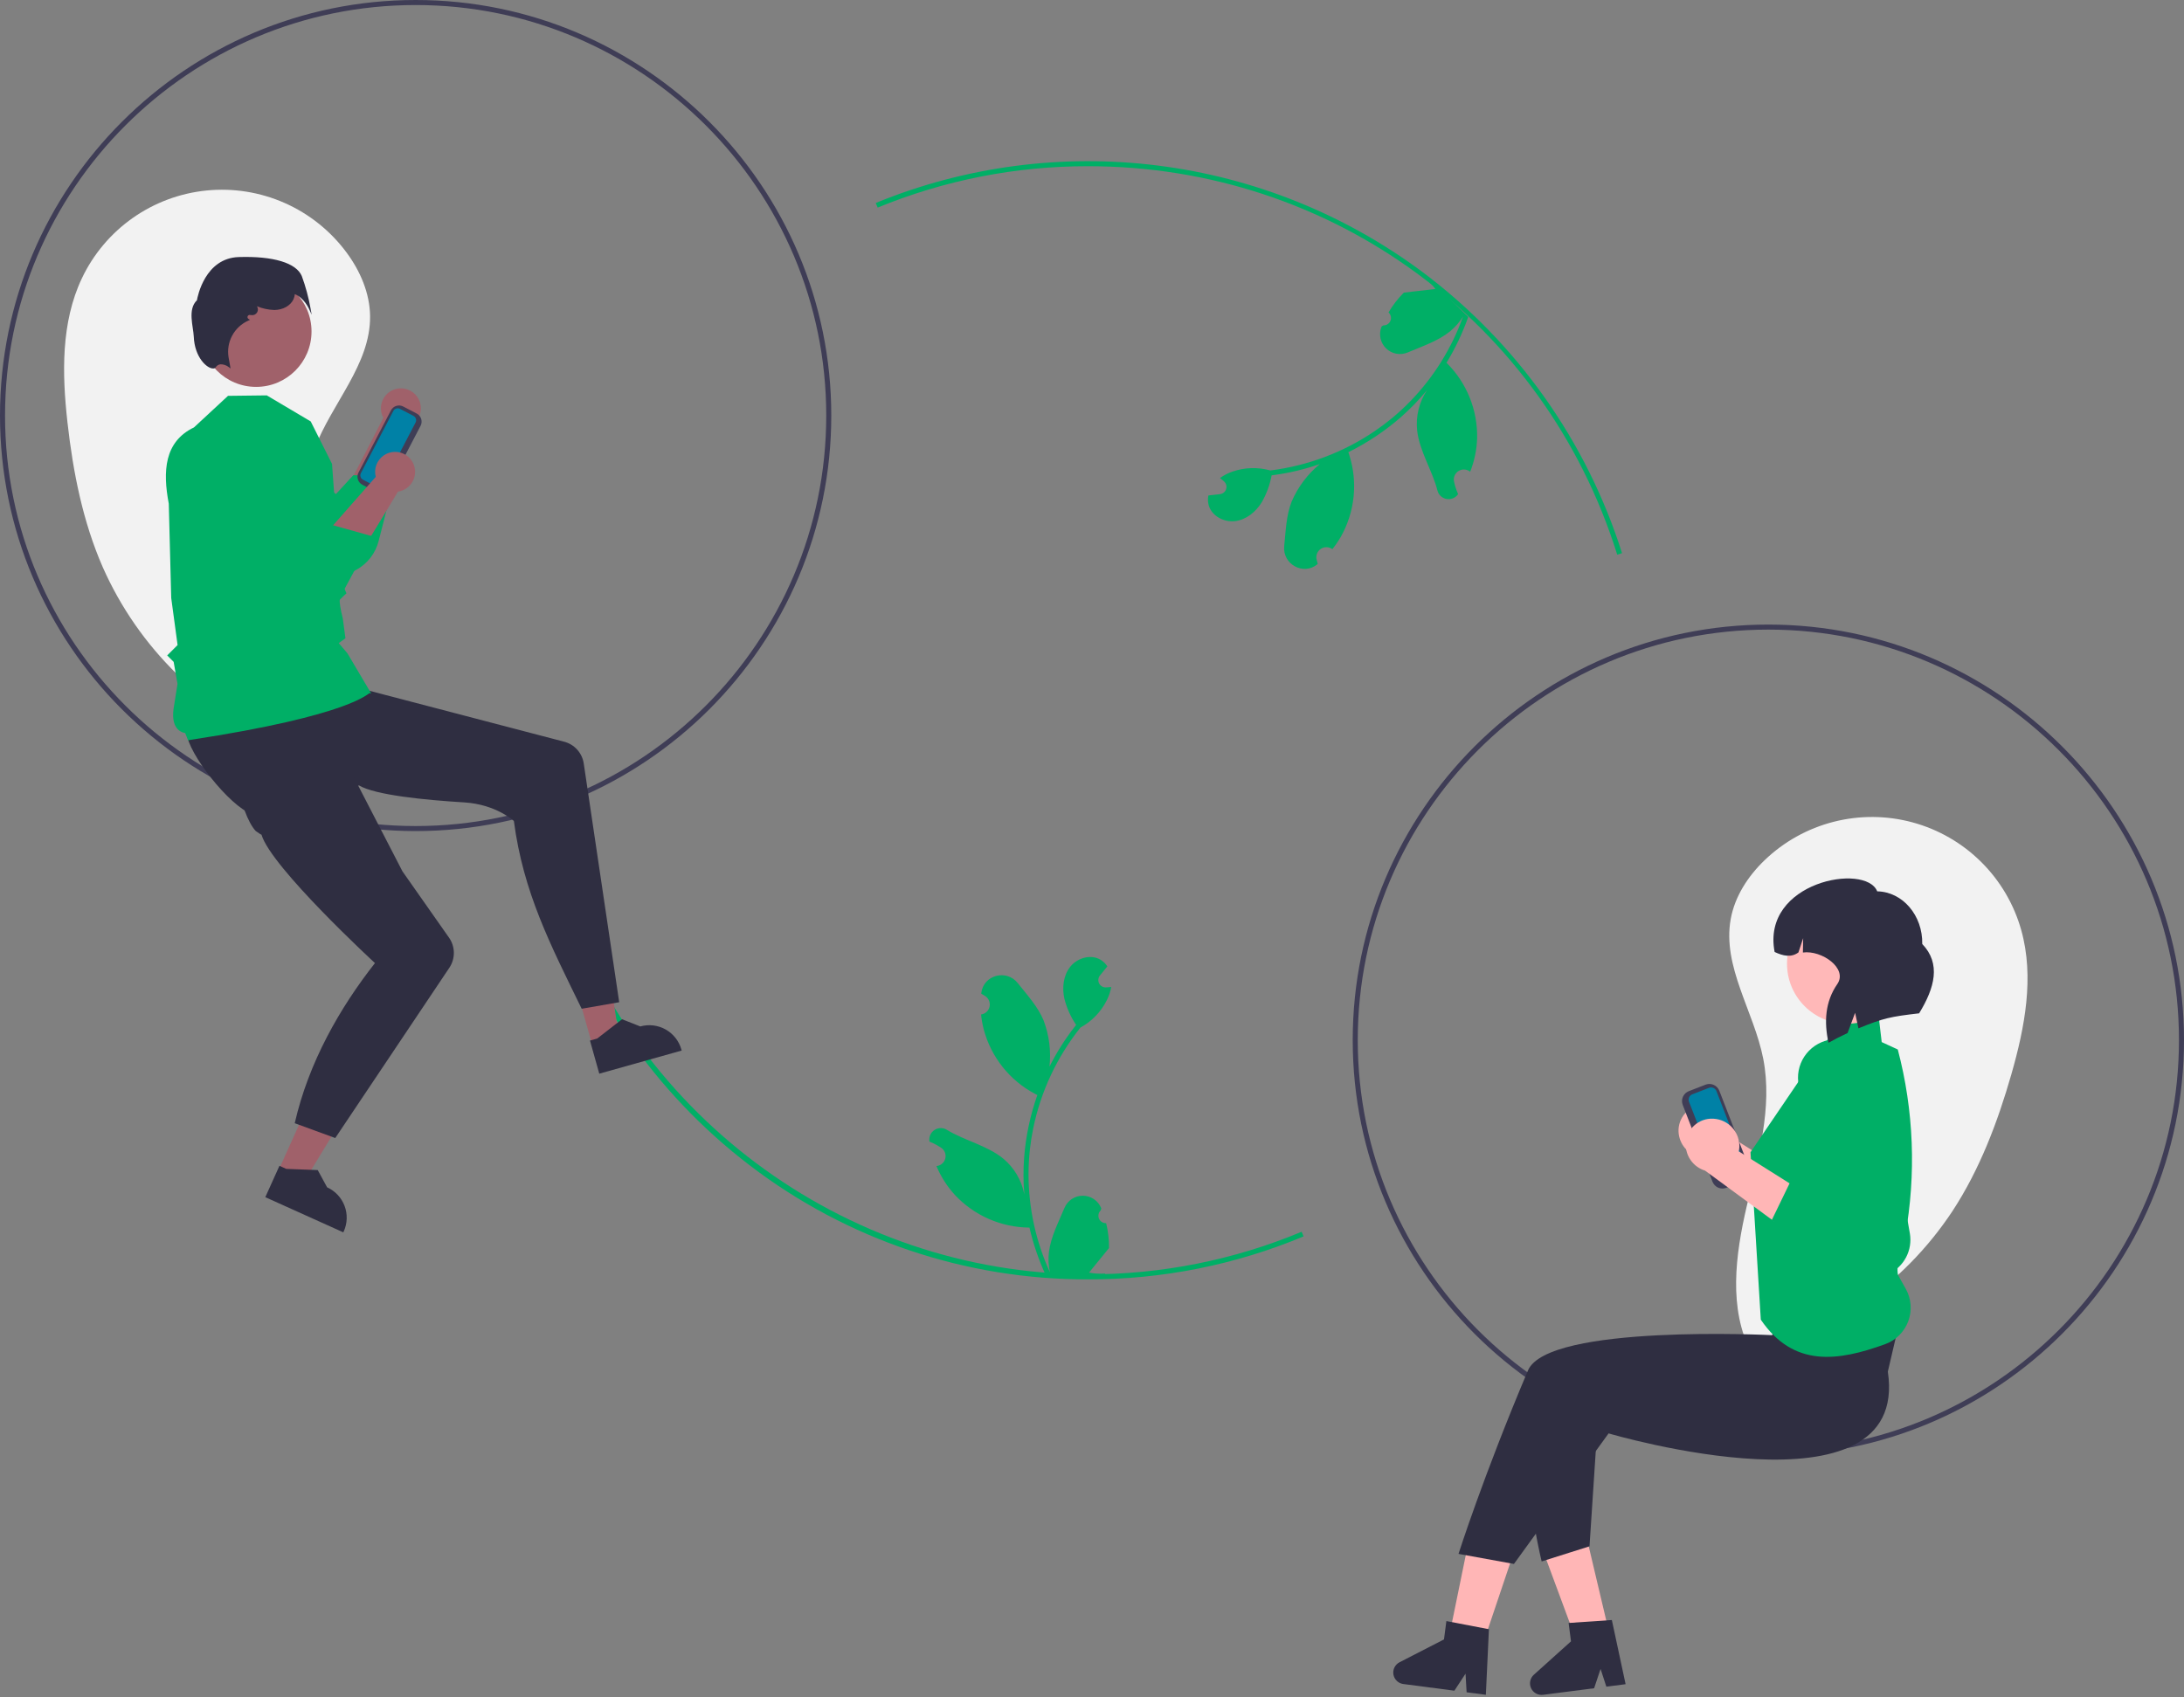 <svg width="867" height="674" viewBox="0 0 867 674" fill="none" xmlns="http://www.w3.org/2000/svg">
<rect x="0" y="0" width="867" height="674" fill="#808080" stroke="none"/>
<g clip-path="url(#clip0_101_43)">
<path d="M113.109 296.152C80.836 282.596 54.964 257.217 40.791 225.21C32.861 207.079 28.99 187.417 26.786 167.751C24.623 148.457 24.181 128.104 32.485 110.554C37.031 100.945 43.99 92.678 52.681 86.558C61.373 80.438 71.502 76.674 82.081 75.633C92.66 74.592 103.329 76.309 113.047 80.617C122.765 84.925 131.201 91.678 137.534 100.216C142.984 107.565 146.816 116.383 146.914 125.533C147.119 144.723 131.688 160.125 124.918 178.083C117.922 196.641 120.444 217.204 121.633 237.001C122.822 256.798 122.069 278.26 110.056 294.042" fill="#F2F2F2"/>
<path d="M691.926 538.817C726.008 530.834 755.749 510.125 775.062 480.93C785.905 464.376 793.002 445.635 798.455 426.612C803.806 407.948 807.636 387.954 802.375 369.265C799.495 359.033 794.013 349.721 786.464 342.237C778.915 334.753 769.556 329.352 759.298 326.561C749.041 323.77 738.235 323.684 727.935 326.311C717.634 328.938 708.19 334.189 700.523 341.552C693.923 347.889 688.674 355.944 687.051 364.949C683.648 383.837 696.295 401.596 699.974 420.432C703.776 439.897 697.861 459.751 693.386 479.073C688.912 498.394 686.075 519.682 695.287 537.245" fill="#F2F2F2"/>
<path d="M432 508C383.42 508.154 336.155 492.223 297.579 462.693C259.81 433.837 232.216 393.697 218.802 348.098L220.723 347.539C247.851 440.839 334.731 506 432 506C461.083 506.055 489.885 500.308 516.721 489.096L517.491 490.941C490.412 502.256 461.348 508.055 432 508V508Z" fill="#00AF66"/>
<path d="M642.006 220.246C613.148 127.987 528.754 66 432 66C403.329 65.948 374.928 71.532 348.412 82.436L347.651 80.586C383.122 66.059 421.747 60.949 459.775 65.753C497.804 70.556 533.945 85.11 564.689 108.001C602.107 136.033 629.81 175.075 643.915 219.649L642.006 220.246Z" fill="#00AF66"/>
<path d="M702 578C611.019 578 537 503.981 537 413C537 322.019 611.019 248 702 248C792.981 248 867 322.019 867 413C867 503.981 792.981 578 702 578ZM702 250C612.122 250 539 323.122 539 413C539 502.879 612.122 576 702 576C791.878 576 865 502.879 865 413C865 323.122 791.878 250 702 250Z" fill="#3F3D56"/>
<path d="M165 330C74.019 330 0 255.981 0 165C0 74.019 74.019 0 165 0C255.981 0 330 74.019 330 165C330 255.981 255.981 330 165 330ZM165 2C75.122 2 2 75.122 2 165C2 254.878 75.122 328 165 328C254.878 328 328 254.878 328 165C328 75.122 254.878 2 165 2V2Z" fill="#3F3D56"/>
<path d="M152.171 165.928L137.6 194.226L151.987 202.474C151.987 202.474 161.857 170.687 162.147 169.481C163.635 168.872 164.904 167.827 165.785 166.482C166.666 165.137 167.118 163.556 167.081 161.949C167.044 160.342 166.52 158.784 165.578 157.481C164.637 156.178 163.322 155.191 161.807 154.652C160.293 154.113 158.65 154.046 157.097 154.46C155.543 154.875 154.153 155.751 153.108 156.973C152.064 158.195 151.415 159.706 151.247 161.305C151.08 162.904 151.402 164.516 152.171 165.928V165.928Z" fill="#A0616A"/>
<path d="M77.395 169.777C83.895 193.857 107.257 209.152 126.656 227.488C129.045 228.326 131.582 228.656 134.106 228.458C136.63 228.26 139.085 227.537 141.313 226.336C143.542 225.135 145.495 223.483 147.049 221.484C148.602 219.485 149.722 217.184 150.335 214.727L156.874 189.139L140.255 188.695L133.378 196.169L111.125 180.312L77.395 169.777Z" fill="#00AF66"/>
<path d="M677.47 438.638C680.292 438.823 682.93 440.101 684.823 442.201C686.717 444.301 687.716 447.057 687.609 449.883C687.578 450.457 687.499 451.027 687.374 451.588L719.416 471.774L701.701 479.609L673.99 459.239C671.704 458.54 669.713 457.104 668.328 455.155C666.944 453.206 666.243 450.854 666.336 448.465C666.402 447.106 666.735 445.774 667.316 444.544C667.897 443.313 668.715 442.21 669.722 441.296C670.73 440.381 671.908 439.675 673.188 439.216C674.469 438.757 675.827 438.554 677.186 438.62C677.281 438.625 677.376 438.631 677.47 438.638Z" fill="#FFB6B6"/>
<path d="M708.368 462.599L700.427 478.984L731.825 499.189C734.059 500.639 736.627 501.494 739.285 501.672C741.942 501.85 744.601 501.345 747.009 500.206V500.206C749.936 498.805 752.328 496.491 753.825 493.612C755.322 490.733 755.843 487.445 755.309 484.244L745.121 426.08C744.437 422.009 742.219 418.356 738.924 415.871C735.628 413.386 731.506 412.258 727.405 412.719V412.719C723.37 413.16 719.676 415.186 717.135 418.351C714.594 421.515 713.414 425.56 713.855 429.595C713.873 429.753 713.892 429.91 713.914 430.067C713.992 430.626 714.099 431.181 714.235 431.728L725.358 473.093L708.368 462.599Z" fill="#00AF66"/>
<path d="M679.831 469.242L668.007 438.733C667.604 437.689 667.631 436.527 668.083 435.503C668.535 434.479 669.375 433.676 670.419 433.27L677.068 430.693C678.112 430.29 679.274 430.317 680.298 430.769C681.322 431.221 682.125 432.061 682.531 433.104L694.355 463.613C694.758 464.658 694.731 465.819 694.279 466.844C693.827 467.868 692.987 468.671 691.944 469.076L685.294 471.653C684.25 472.057 683.088 472.029 682.064 471.577C681.04 471.125 680.237 470.286 679.831 469.242Z" fill="#3F3D56"/>
<path d="M671.8 434.525C671.238 434.743 670.785 435.176 670.541 435.728C670.298 436.28 670.283 436.906 670.5 437.469L682.324 467.978C682.543 468.54 682.976 468.993 683.528 469.236C684.08 469.48 684.705 469.494 685.268 469.277L691.918 466.7C692.48 466.481 692.932 466.049 693.176 465.497C693.42 464.945 693.434 464.319 693.217 463.756L681.393 433.247C681.174 432.685 680.742 432.232 680.19 431.989C679.638 431.745 679.012 431.73 678.449 431.948L671.8 434.525Z" fill="#0081A6"/>
<path d="M706.136 532.903H751.04V488H706.136V532.903Z" fill="#FFB8B8"/>
<path d="M599.649 620.243L582.5 614.473L572.95 661.153L584.57 665.062L599.649 620.243Z" fill="#FFB6B6"/>
<path d="M630.062 611.362L612.454 615.526L629.013 660.202L640.944 657.38L630.062 611.362Z" fill="#FFB6B6"/>
<path d="M749.429 544.634C758.429 604.634 638.578 569.161 638.578 569.161L601 621L579 617C579 617 588.899 585.88 606.578 544.161C614.429 525.634 703.578 530.161 703.578 530.161L705.429 515.634L756.429 514.634L749.429 544.634Z" fill="#2F2E41"/>
<path d="M634.795 556.289L602.154 557.04C607.387 602.046 612 620 612 620L631 614L634.795 556.289Z" fill="#2F2E41"/>
<path d="M723.777 415.032L732.815 403.414L745.708 402.855L746.995 413.782L753.383 416.727C759.762 440.961 760.747 466.299 756.269 490.954C755.413 491.76 754.787 492.78 754.457 493.909C754.126 495.037 754.103 496.234 754.389 497.374L754.803 499.025L754.765 499.086C753.405 501.231 752.944 503.824 753.481 506.306V506.306L756.531 511.727C757.626 513.677 758.283 515.841 758.457 518.07C758.63 520.299 758.316 522.54 757.536 524.635C756.757 526.73 755.53 528.631 753.941 530.204C752.352 531.777 750.44 532.986 748.337 533.745C729.584 540.542 712.005 543.074 699 524L694.911 457.53L723.777 415.032Z" fill="#00AF66"/>
<path d="M733.245 406.499C746.411 406.499 757.083 395.827 757.083 382.662C757.083 369.496 746.411 358.824 733.245 358.824C720.08 358.824 709.408 369.496 709.408 382.662C709.408 395.827 720.08 406.499 733.245 406.499Z" fill="#FFB8B8"/>
<path d="M745.212 353.925C755.305 354.119 763.311 363.482 763.092 374.837C770.562 382.63 768.092 392.167 761.851 402.365C750.434 403.69 747.769 404.242 737.757 408.325L736.438 402.161L733.448 410.188C730.904 411.361 728.378 412.649 725.872 414.051C724.072 405.791 724.518 397.761 729.358 390.767C733.659 384.554 723.194 377.178 715.71 378.22L715.82 372.514L713.94 378.186C711.023 380.33 707.795 379.554 704.486 378.005V378.005C699.12 350.115 740.666 342.489 745.212 353.925Z" fill="#2F2E41"/>
<path d="M589.852 672.957L582.212 671.959L581.79 664.568L577.355 671.325L557.091 668.678C556.119 668.551 555.214 668.117 554.507 667.439C553.8 666.761 553.328 665.875 553.16 664.91C552.992 663.945 553.137 662.952 553.573 662.075C554.01 661.198 554.716 660.483 555.587 660.036L573.229 650.974L574.182 643.681L591.07 646.92L589.852 672.957Z" fill="#2F2E41"/>
<path d="M645.328 668.75L637.686 669.733L635.393 662.693L632.828 670.358L612.559 672.967C611.587 673.092 610.601 672.903 609.744 672.428C608.888 671.953 608.205 671.216 607.797 670.326C607.388 669.436 607.275 668.438 607.474 667.479C607.672 666.52 608.173 665.649 608.901 664.994L623.649 651.732L622.71 644.438L639.866 643.263L645.328 668.75Z" fill="#2F2E41"/>
<path d="M680.345 444.215C683.166 444.4 685.805 445.678 687.698 447.778C689.591 449.878 690.591 452.634 690.483 455.46C690.452 456.034 690.374 456.604 690.249 457.165L722.29 477.351L704.576 485.186L676.865 464.816C674.578 464.117 672.587 462.681 671.203 460.732C669.818 458.783 669.118 456.431 669.211 454.042C669.277 452.683 669.61 451.351 670.191 450.12C670.772 448.89 671.589 447.787 672.597 446.872C673.604 445.958 674.782 445.252 676.063 444.793C677.343 444.333 678.702 444.131 680.061 444.197C680.155 444.202 680.25 444.208 680.345 444.215Z" fill="#FFB6B6"/>
<path d="M711.243 468.176L703.302 484.561L734.7 504.766C736.934 506.216 739.502 507.071 742.159 507.249C744.817 507.427 747.476 506.922 749.883 505.783V505.783C752.81 504.382 755.203 502.068 756.7 499.189C758.197 496.31 758.717 493.022 758.183 489.821L747.995 431.657C747.311 427.586 745.093 423.933 741.798 421.448C738.503 418.963 734.381 417.835 730.279 418.296V418.296C728.281 418.514 726.346 419.124 724.584 420.09C722.822 421.057 721.268 422.36 720.009 423.928C718.751 425.495 717.814 427.294 717.251 429.223C716.689 431.153 716.512 433.174 716.73 435.172C716.747 435.33 716.767 435.487 716.789 435.644C716.866 436.203 716.973 436.758 717.11 437.305L728.232 478.67L711.243 468.176Z" fill="#00AF66"/>
<path d="M110.415 465.016L120.487 469.559L142.805 432.873L127.94 426.167L110.415 465.016Z" fill="#A0616A"/>
<path d="M105.32 475.362L136.292 489.334L136.468 488.943C137.911 485.746 138.024 482.106 136.783 478.826C135.542 475.545 133.049 472.892 129.852 471.449L129.852 471.449L126.131 464.604L113.639 464.135L110.935 462.915L105.32 475.362Z" fill="#2F2E41"/>
<path d="M235.159 415.125L245.796 412.139L239.34 369.685L223.639 374.093L235.159 415.125Z" fill="#A0616A"/>
<path d="M237.899 426.328L270.612 417.144L270.496 416.731C269.548 413.354 267.297 410.492 264.239 408.774C261.181 407.057 257.566 406.624 254.189 407.572L254.189 407.572L246.941 404.716L237.064 412.379L234.209 413.181L237.899 426.328Z" fill="#2F2E41"/>
<path d="M74.158 291.076C74.43 298.946 91.168 320.179 99.971 323.224C101.467 323.742 102.342 324.027 102.342 324.027L105.406 323.101L142.508 311.875C149.005 315.697 168.386 317.64 184.288 318.612C196.945 319.383 204 326 204 326C207.734 354.398 218.499 375.101 230.913 400.545L245.811 397.954L231.736 303.176C231.432 301.129 230.534 299.217 229.152 297.677C227.77 296.137 225.967 295.036 223.965 294.513L122.72 268.029C122.72 268.029 117.136 267.019 105.36 272.7C85.973 282.053 73.964 285.35 74.158 291.076Z" fill="#2F2E41"/>
<path d="M93.504 289.554C90.109 296.659 95.141 323.223 101.541 329.991L103.239 331.146L103.814 331.446C107.653 344.431 148.851 382.413 148.851 382.413C134.935 400.141 122.534 421.768 117 446L133.091 451.88L178.385 384.261C179.572 382.49 180.194 380.402 180.171 378.27C180.148 376.138 179.48 374.064 178.255 372.319L159.776 345.998L129.667 287.675C108.152 287.011 95.978 284.386 93.504 289.554Z" fill="#2F2E41"/>
<path d="M74.764 294.17C74.714 294.17 73.535 291.083 73.511 291.076C73.11 290.964 67.681 290.429 68.902 281.441L70.464 271.549L68.939 262.815L66.374 260.25L70.496 256.128L67.97 237.432L67 200C64.566 187.142 65.201 175.382 76.994 169.719L90.514 157.179L105.898 156.993L123.351 167.34L131.808 184.198L135.088 229.886L137.537 235.6L137.327 235.79C137.311 235.805 135.679 237.28 134.946 238.092C134.591 238.596 135.257 242.361 136.08 245.558L137.134 253.45L134.476 255.35L137.932 259.432L147.354 275.356L146.789 275.216C146.153 275.058 140.228 283.951 75.199 293.841C74.899 293.886 74.889 294.17 74.764 294.17Z" fill="#00AF66"/>
<path d="M149.227 195.292L143.843 192.483C142.999 192.041 142.364 191.282 142.078 190.373C141.792 189.464 141.879 188.478 142.319 187.632L155.208 162.932C155.65 162.087 156.409 161.452 157.318 161.167C158.227 160.881 159.213 160.967 160.059 161.407L165.442 164.217C166.287 164.658 166.921 165.417 167.207 166.327C167.493 167.236 167.406 168.222 166.966 169.067L154.077 193.768C153.635 194.613 152.877 195.247 151.967 195.533C151.058 195.819 150.072 195.732 149.227 195.292Z" fill="#3F3D56"/>
<path d="M158.771 162.339C158.316 162.101 157.784 162.055 157.294 162.209C156.804 162.363 156.395 162.705 156.157 163.16L143.268 187.861C143.031 188.316 142.985 188.847 143.139 189.338C143.293 189.828 143.635 190.237 144.09 190.475L149.473 193.284C149.929 193.521 150.46 193.568 150.95 193.414C151.44 193.26 151.849 192.917 152.087 192.462L164.976 167.762C165.213 167.306 165.26 166.775 165.106 166.285C164.952 165.795 164.61 165.386 164.155 165.148L158.771 162.339Z" fill="#0081A6"/>
<path d="M101.672 153.621C113.82 153.621 123.668 143.773 123.668 131.625C123.668 119.477 113.82 109.629 101.672 109.629C89.524 109.629 79.677 119.477 79.677 131.625C79.677 143.773 89.524 153.621 101.672 153.621Z" fill="#A0616A"/>
<path d="M90.854 145.792C89.89 145.025 88.687 144.621 87.455 144.651C87.073 144.714 86.708 144.857 86.386 145.071C86.063 145.285 85.79 145.566 85.584 145.893C85.469 146.038 85.32 146.151 85.151 146.223C84.981 146.295 84.797 146.324 84.614 146.306C82.267 146.392 77.264 142.038 76.922 133.637C76.759 129.644 74.37 122.888 78.173 119.229C78.428 117.752 81.398 102.489 94.784 102.069C108.488 101.633 117.611 104.386 119.803 109.609C121.325 113.756 122.482 118.028 123.261 122.376L123.72 124.961L122.646 122.565C122.626 122.52 120.668 118.23 117.036 116.799C116.977 117.497 116.799 118.18 116.511 118.818C115.326 121.387 112.339 123.063 108.9 123.089C106.524 123.015 104.182 122.512 101.986 121.602C102.234 121.961 102.374 122.384 102.388 122.82C102.401 123.256 102.289 123.687 102.063 124.061C101.837 124.435 101.508 124.735 101.116 124.926C100.723 125.117 100.284 125.191 99.85 125.137L99.215 125.058C99.014 125.033 98.812 125.079 98.642 125.188C98.472 125.297 98.345 125.462 98.284 125.654C98.223 125.847 98.231 126.054 98.307 126.241C98.383 126.428 98.522 126.583 98.7 126.678L99.26 126.977L98.581 127.306C95.846 128.526 93.593 130.618 92.173 133.254C90.754 135.89 90.248 138.923 90.735 141.877L91.527 146.332L90.854 145.792Z" fill="#2F2E41"/>
<path d="M439.11 485.679C438.508 485.707 437.913 485.549 437.404 485.227C436.895 484.905 436.498 484.434 436.266 483.878C436.033 483.323 435.977 482.709 436.106 482.121C436.234 481.532 436.539 480.998 436.982 480.589L437.183 479.789C437.156 479.725 437.13 479.661 437.103 479.597C436.497 478.165 435.481 476.945 434.184 476.089C432.887 475.233 431.365 474.779 429.811 474.785C428.257 474.791 426.739 475.256 425.448 476.121C424.157 476.987 423.15 478.215 422.555 479.651C420.176 485.381 417.146 491.122 416.401 497.181C416.072 499.859 416.211 502.574 416.81 505.205C411.222 493.015 408.32 479.765 408.301 466.355C408.3 462.989 408.487 459.627 408.861 456.282C409.17 453.541 409.599 450.819 410.148 448.116C413.144 433.452 419.575 419.708 428.913 408.012C433.433 405.546 437.088 401.753 439.387 397.146C440.219 395.489 440.808 393.721 441.134 391.896C440.624 391.963 440.105 392.005 439.596 392.038C439.437 392.047 439.27 392.055 439.111 392.064L439.051 392.066C438.491 392.091 437.935 391.954 437.451 391.671C436.967 391.387 436.575 390.97 436.322 390.469C436.07 389.968 435.967 389.405 436.028 388.847C436.088 388.29 436.308 387.761 436.661 387.326C436.881 387.055 437.102 386.784 437.322 386.513C437.656 386.095 437.999 385.686 438.333 385.268C438.372 385.228 438.408 385.186 438.442 385.143C438.827 384.666 439.211 384.198 439.596 383.722C438.894 382.632 437.95 381.72 436.837 381.055C432.984 378.798 427.668 380.362 424.884 383.847C422.093 387.332 421.566 392.222 422.536 396.577C423.489 400.283 425.066 403.799 427.2 406.975C426.991 407.243 426.774 407.502 426.565 407.769C422.745 412.681 419.415 417.956 416.624 423.517C417.303 417.287 416.493 410.984 414.261 405.128C411.998 399.67 407.758 395.074 404.024 390.355C399.538 384.688 390.34 387.162 389.55 394.346C389.543 394.415 389.535 394.485 389.528 394.554C390.082 394.867 390.625 395.199 391.157 395.551C391.824 395.997 392.341 396.634 392.64 397.378C392.939 398.123 393.006 398.941 392.833 399.725C392.659 400.508 392.253 401.221 391.667 401.77C391.082 402.319 390.344 402.678 389.55 402.8L389.469 402.813C389.667 404.812 390.016 406.793 390.514 408.739C391.957 414.172 394.507 419.248 398.003 423.649C401.5 428.051 405.868 431.682 410.834 434.316C411.16 434.483 411.477 434.65 411.803 434.809C408.999 442.756 407.24 451.033 406.571 459.434C406.192 464.389 406.214 469.368 406.638 474.32L406.613 474.145C405.543 468.638 402.605 463.669 398.296 460.077C391.896 454.82 382.853 452.884 375.949 448.657C375.215 448.186 374.362 447.935 373.49 447.933C372.617 447.931 371.763 448.178 371.027 448.646C370.291 449.113 369.704 449.781 369.335 450.572C368.966 451.362 368.831 452.241 368.946 453.105C368.955 453.167 368.964 453.229 368.974 453.29C370.003 453.709 371.005 454.192 371.975 454.736C372.529 455.049 373.072 455.381 373.604 455.732C374.271 456.178 374.788 456.815 375.087 457.56C375.386 458.305 375.453 459.123 375.28 459.906C375.106 460.69 374.7 461.403 374.114 461.952C373.529 462.5 372.791 462.86 371.997 462.982L371.916 462.994C371.858 463.003 371.808 463.011 371.749 463.019C373.508 467.219 375.976 471.084 379.046 474.446C382.838 478.515 387.422 481.767 392.516 484.002C397.61 486.237 403.106 487.408 408.669 487.443H408.677C410.187 494.005 412.375 500.391 415.205 506.501H438.526C438.609 506.242 438.685 505.974 438.76 505.715C436.601 505.851 434.434 505.722 432.307 505.33C434.037 503.207 435.767 501.068 437.498 498.945C437.536 498.905 437.572 498.863 437.606 498.819C438.484 497.733 439.37 496.654 440.248 495.568L440.248 495.566C440.295 492.236 439.913 488.913 439.111 485.679L439.11 485.679Z" fill="#00AF66"/>
<path d="M551.208 124.067C551.659 124.467 551.975 124.996 552.114 125.582C552.254 126.168 552.21 126.782 551.989 127.342C551.767 127.902 551.379 128.38 550.877 128.712C550.374 129.044 549.782 129.214 549.18 129.198L548.477 129.63C548.452 129.695 548.426 129.759 548.401 129.824C547.836 131.272 547.711 132.855 548.043 134.373C548.374 135.892 549.147 137.278 550.264 138.359C551.381 139.44 552.793 140.166 554.322 140.448C555.85 140.729 557.428 140.552 558.857 139.939C564.56 137.496 570.736 135.499 575.499 131.681C577.604 129.992 579.4 127.951 580.807 125.648C576.3 138.279 569.131 149.793 559.784 159.41C557.436 161.82 554.955 164.098 552.353 166.232C550.218 167.979 548.011 169.629 545.731 171.181C533.351 179.592 519.153 184.946 504.302 186.804C499.344 185.416 494.079 185.58 489.217 187.276C487.465 187.881 485.81 188.736 484.302 189.816C484.714 190.124 485.115 190.456 485.503 190.787C485.623 190.892 485.748 191.003 485.868 191.108L485.913 191.148C486.331 191.521 486.633 192.007 486.782 192.548C486.931 193.089 486.921 193.661 486.752 194.196C486.583 194.731 486.263 195.206 485.831 195.563C485.399 195.92 484.872 196.145 484.315 196.21C483.968 196.251 483.622 196.291 483.275 196.331C482.744 196.397 482.213 196.451 481.681 196.517C481.626 196.518 481.571 196.523 481.516 196.531C480.908 196.604 480.306 196.671 479.698 196.743C479.44 198.013 479.48 199.326 479.813 200.578C480.997 204.884 485.895 207.475 490.321 206.921C494.753 206.374 498.543 203.24 500.888 199.444C502.792 196.125 504.116 192.506 504.805 188.743C505.142 188.697 505.478 188.663 505.815 188.617C511.978 187.766 518.044 186.312 523.924 184.278C519.09 188.266 515.271 193.345 512.782 199.096C510.593 204.584 510.422 210.835 509.803 216.821C509.059 224.01 517.373 228.658 522.953 224.065C523.007 224.021 523.061 223.976 523.114 223.931C522.936 223.32 522.779 222.703 522.643 222.081C522.477 221.296 522.551 220.479 522.857 219.736C523.162 218.994 523.685 218.362 524.356 217.922C525.028 217.482 525.816 217.255 526.619 217.271C527.421 217.286 528.2 217.544 528.853 218.01L528.92 218.058C530.174 216.489 531.307 214.826 532.308 213.085C535.067 208.187 536.784 202.772 537.352 197.18C537.92 191.588 537.327 185.938 535.609 180.586C535.492 180.239 535.381 179.897 535.259 179.556C542.813 175.822 549.85 171.122 556.193 165.574C559.923 162.289 563.382 158.708 566.535 154.866L566.43 155.009C563.353 159.7 561.989 165.308 562.568 170.888C563.482 179.121 568.606 186.818 570.601 194.664C570.798 195.513 571.233 196.289 571.856 196.899C572.479 197.509 573.264 197.929 574.117 198.108C574.971 198.287 575.857 198.218 576.673 197.909C577.489 197.601 578.199 197.065 578.72 196.366C578.757 196.316 578.793 196.265 578.829 196.214C578.384 195.196 578.004 194.15 577.689 193.085C577.511 192.473 577.354 191.856 577.218 191.234C577.052 190.449 577.126 189.632 577.432 188.89C577.737 188.148 578.26 187.515 578.931 187.075C579.602 186.635 580.391 186.408 581.193 186.424C581.996 186.44 582.775 186.697 583.428 187.164L583.495 187.211C583.543 187.246 583.585 187.275 583.632 187.31C585.304 183.075 586.234 178.584 586.382 174.034C586.506 168.473 585.493 162.945 583.406 157.789C581.318 152.633 578.199 147.958 574.24 144.051L574.234 144.045C577.732 138.292 580.623 132.191 582.86 125.841L566.16 109.564C565.919 109.691 565.679 109.83 565.444 109.963C567.084 111.373 568.546 112.978 569.797 114.742C567.076 115.055 564.343 115.38 561.622 115.693C561.567 115.694 561.512 115.699 561.457 115.707C560.07 115.872 558.683 116.026 557.296 116.192L557.295 116.192C554.936 118.545 552.891 121.191 551.208 124.066L551.208 124.067Z" fill="#00AF66"/>
<path d="M149.163 189.344L128.134 213.236L140.076 224.742C140.076 224.742 157.397 196.32 157.972 195.221C159.564 194.994 161.049 194.289 162.231 193.2C163.414 192.11 164.237 190.688 164.593 189.12C164.949 187.552 164.821 185.913 164.225 184.42C163.63 182.927 162.595 181.649 161.258 180.757C159.92 179.865 158.344 179.4 156.736 179.423C155.128 179.446 153.566 179.957 152.255 180.888C150.944 181.818 149.947 183.125 149.395 184.635C148.842 186.145 148.762 187.787 149.163 189.344V189.344Z" fill="#A0616A"/>
<path d="M75.705 174.848C76.138 199.786 95.067 220.314 109.411 242.826C111.523 244.222 113.904 245.161 116.4 245.584C118.896 246.007 121.452 245.904 123.907 245.283C126.361 244.661 128.658 243.535 130.652 241.975C132.646 240.415 134.293 238.456 135.486 236.223L148.065 213.001L132.057 208.519L123.565 214.092L105.849 193.288L75.705 174.848Z" fill="#00AF66"/>
</g>
<defs>
<clipPath id="clip0_101_43">
<rect width="867" height="673.005" fill="white"/>
</clipPath>
</defs>
</svg>
